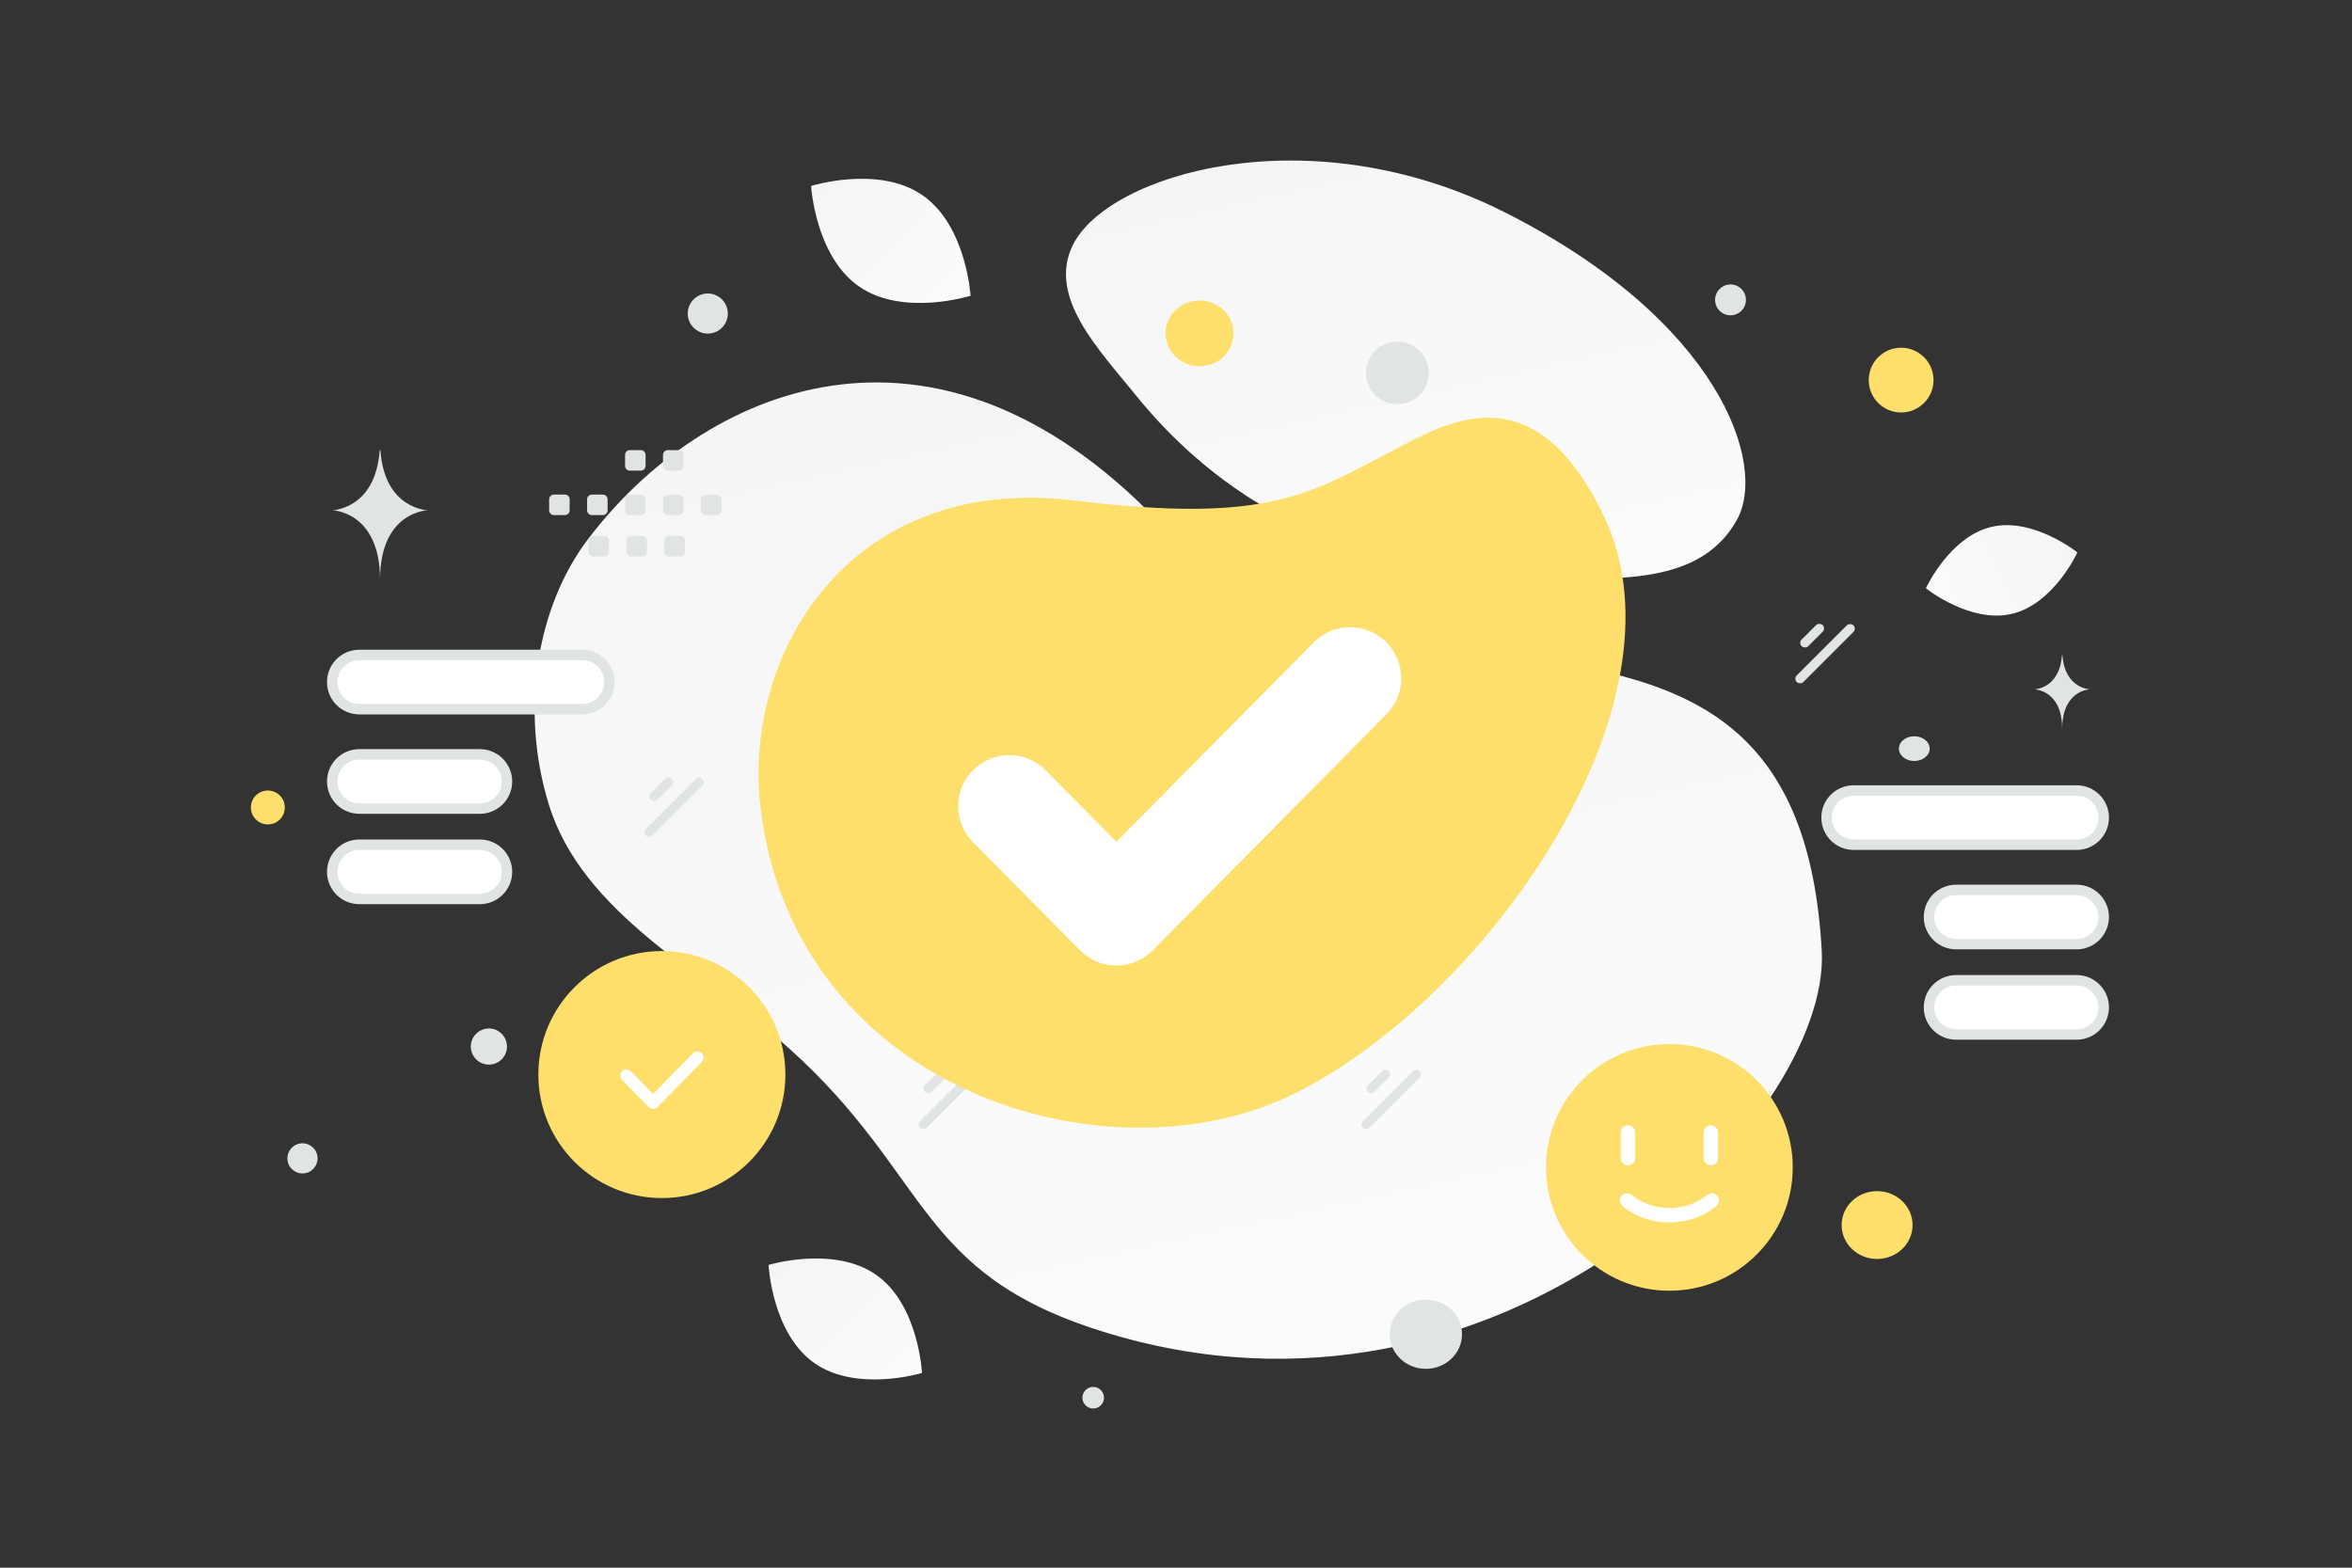 <svg width="900" height="600" viewBox="0 0 900 600" fill="none" xmlns="http://www.w3.org/2000/svg"><rect x="0" y="0" width="900" height="600" fill="#333333" stroke="none"/><path fill="transparent" d="M0 0h900v600H0z"/><path d="M697.094 363.978c3.466 63.85-121.367 193.682-275.23 145.627-71.561-22.352-65.5-59.451-119.914-108.344-32.434-29.141-79.036-51.178-91.997-93.537-11.197-36.562-4.331-75.86 15.081-101.421 43.658-57.487 131.793-96.851 218.635-6.277 86.841 90.574 244.47-.722 253.425 163.952z" fill="url(#a)"/><path d="M664.579 199.067c-12.253 21.868-39.088 24.873-82.08 20.717-32.333-3.131-61.817-5.554-94.153-23.183-22.632-12.331-40.548-29.014-53.623-45.218-14.17-17.553-33.947-37.587-24.252-57.49 13.324-27.34 90.375-50.366 165.194-12.71 82.189 41.377 100.901 96.512 88.914 117.884z" fill="url(#b)"/><path fill-rule="evenodd" clip-rule="evenodd" d="M591.59 446.795c0-26.073 21.132-47.205 47.205-47.205 26.073 0 47.205 21.132 47.205 47.205m0 0C686 472.868 664.868 494 638.795 494c-26.073 0-47.205-21.132-47.205-47.205" fill="#FFDF6B"/><path d="M622.943 433.409v9.863m31.705-9.863v9.863m.353 16.205s-6.079 5.636-16.205 5.636c-10.13 0-16.204-5.636-16.204-5.636" stroke="#fff" stroke-width="5.514" stroke-linecap="round" stroke-linejoin="round"/><path fill-rule="evenodd" clip-rule="evenodd" d="M253.267 458.533c-26.103 0-47.267-21.163-47.267-47.266C206 385.164 227.164 364 253.267 364s47.266 21.164 47.266 47.267-21.163 47.266-47.266 47.266z" fill="#FFDF6B"/><path d="m266.846 404.796-16.944 17.256L239.73 411.7" stroke="#fff" stroke-width="4.719" stroke-linecap="round" stroke-linejoin="round"/><rect x="270.098" y="299.397" width="30.688" height="3.575" rx="1.788" transform="rotate(135 270.098 299.397)" fill="#E1E4E5"/><rect x="258.332" y="299.313" width="11.395" height="3.575" rx="1.788" transform="rotate(135 258.332 299.313)" fill="#E1E4E5"/><rect x="710.485" y="240.602" width="30.688" height="3.575" rx="1.788" transform="rotate(135 710.485 240.602)" fill="#E1E4E5"/><rect x="698.719" y="240.518" width="11.395" height="3.575" rx="1.788" transform="rotate(135 698.719 240.518)" fill="#E1E4E5"/><rect x="544.475" y="411.223" width="30.688" height="3.575" rx="1.788" transform="rotate(135 544.475 411.223)" fill="#E1E4E5"/><rect x="532.709" y="411.139" width="11.395" height="3.575" rx="1.788" transform="rotate(135 532.709 411.139)" fill="#E1E4E5"/><rect x="375.007" y="411.223" width="30.688" height="3.575" rx="1.788" transform="rotate(135 375.007 411.223)" fill="#E1E4E5"/><rect x="363.241" y="411.139" width="11.395" height="3.575" rx="1.788" transform="rotate(135 363.241 411.139)" fill="#E1E4E5"/><path fill-rule="evenodd" clip-rule="evenodd" d="M211.96 189.29h4.188a1.83 1.83 0 0 1 1.829 1.828v4.188a1.83 1.83 0 0 1-1.829 1.829h-4.188a1.835 1.835 0 0 1-1.828-1.829v-4.188a1.824 1.824 0 0 1 1.828-1.828zm14.522 0h4.188c1.005 0 1.829.824 1.829 1.828v4.188a1.83 1.83 0 0 1-1.829 1.829h-4.188a1.835 1.835 0 0 1-1.828-1.829v-4.188c0-1.004.824-1.828 1.828-1.828zm14.532 0h4.188c1.004 0 1.828.824 1.828 1.828v4.188a1.83 1.83 0 0 1-1.828 1.829h-4.188a1.836 1.836 0 0 1-1.829-1.829v-4.188a1.825 1.825 0 0 1 1.829-1.828zm14.521 0h4.189c1.004 0 1.828.824 1.828 1.828v4.188a1.83 1.83 0 0 1-1.828 1.829h-4.189a1.837 1.837 0 0 1-1.837-1.829v-4.188a1.849 1.849 0 0 1 1.837-1.828zm14.523 0h4.189c1.013 0 1.837.824 1.837 1.828v4.188a1.832 1.832 0 0 1-1.837 1.829h-4.189a1.835 1.835 0 0 1-1.828-1.829v-4.188c0-1.004.824-1.828 1.828-1.828zm-43.043 15.835h4.188c1.004 0 1.828.824 1.828 1.828v4.198a1.835 1.835 0 0 1-1.828 1.828h-4.188a1.83 1.83 0 0 1-1.829-1.828v-4.189a1.827 1.827 0 0 1 1.829-1.837zm14.521 0h4.189c1.004 0 1.828.824 1.828 1.828v4.198a1.835 1.835 0 0 1-1.828 1.828h-4.189a1.835 1.835 0 0 1-1.828-1.828v-4.189a1.826 1.826 0 0 1 1.828-1.837zm14.523 0h4.189c1.013 0 1.837.824 1.837 1.828v4.198a1.837 1.837 0 0 1-1.837 1.828h-4.189a1.835 1.835 0 0 1-1.828-1.828v-4.189c0-1.013.824-1.837 1.828-1.837zm-15.045-32.847h4.188c1.004 0 1.828.824 1.828 1.828v4.188a1.83 1.83 0 0 1-1.828 1.829h-4.188a1.836 1.836 0 0 1-1.829-1.829v-4.188a1.825 1.825 0 0 1 1.829-1.828zm14.521 0h4.189c1.004 0 1.828.824 1.828 1.828v4.188a1.83 1.83 0 0 1-1.828 1.829h-4.189a1.837 1.837 0 0 1-1.837-1.829v-4.188a1.849 1.849 0 0 1 1.837-1.828zm160.479 65.431h4.188a1.83 1.83 0 0 1 1.828 1.828v4.189a1.83 1.83 0 0 1-1.828 1.828h-4.188a1.835 1.835 0 0 1-1.829-1.828v-4.189a1.825 1.825 0 0 1 1.829-1.828zm14.521 0h4.189c1.004 0 1.828.824 1.828 1.828v4.189a1.83 1.83 0 0 1-1.828 1.828h-4.189a1.835 1.835 0 0 1-1.828-1.828v-4.189c0-1.004.824-1.828 1.828-1.828zm14.532 0h4.189c1.004 0 1.828.824 1.828 1.828v4.189a1.83 1.83 0 0 1-1.828 1.828h-4.189a1.835 1.835 0 0 1-1.828-1.828v-4.189a1.824 1.824 0 0 1 1.828-1.828zm14.522 0h4.188c1.005 0 1.829.824 1.829 1.828v4.189a1.83 1.83 0 0 1-1.829 1.828h-4.188a1.837 1.837 0 0 1-1.837-1.828v-4.189a1.849 1.849 0 0 1 1.837-1.828zm14.523 0h4.188c1.013 0 1.837.824 1.837 1.828v4.189a1.831 1.831 0 0 1-1.837 1.828h-4.188a1.835 1.835 0 0 1-1.828-1.828v-4.189c0-1.004.824-1.828 1.828-1.828zm-43.044 15.836h4.189c1.004 0 1.828.824 1.828 1.828v4.197a1.835 1.835 0 0 1-1.828 1.828h-4.189a1.83 1.83 0 0 1-1.828-1.828v-4.188a1.826 1.826 0 0 1 1.828-1.837zm14.522 0h4.188c1.005 0 1.829.824 1.829 1.828v4.197a1.835 1.835 0 0 1-1.829 1.828h-4.188a1.835 1.835 0 0 1-1.828-1.828v-4.188a1.826 1.826 0 0 1 1.828-1.837zm14.523 0h4.189c1.012 0 1.836.824 1.836 1.828v4.197a1.837 1.837 0 0 1-1.836 1.828h-4.189a1.835 1.835 0 0 1-1.828-1.828v-4.188c0-1.013.824-1.837 1.828-1.837zm-15.046-32.848h4.189c1.004 0 1.828.824 1.828 1.828v4.189a1.83 1.83 0 0 1-1.828 1.828h-4.189a1.835 1.835 0 0 1-1.828-1.828v-4.189a1.824 1.824 0 0 1 1.828-1.828zm14.522 0h4.188c1.005 0 1.829.824 1.829 1.828v4.189a1.83 1.83 0 0 1-1.829 1.828h-4.188a1.837 1.837 0 0 1-1.837-1.828v-4.189a1.849 1.849 0 0 1 1.837-1.828z" fill="#E1E4E5"/><path fill-rule="evenodd" clip-rule="evenodd" d="M127.127 261.047c0-5.73 4.645-10.376 10.375-10.376h85.311c5.73 0 10.376 4.646 10.376 10.376 0 5.73-4.646 10.375-10.376 10.375h-85.311c-5.73 0-10.375-4.645-10.375-10.375zM805 312.925c0-5.73-4.645-10.376-10.376-10.376h-85.31c-5.73 0-10.376 4.646-10.376 10.376 0 5.73 4.646 10.375 10.376 10.375h85.31c5.731 0 10.376-4.645 10.376-10.375zm-677.873-13.834c0-5.731 4.645-10.376 10.375-10.376h46.114c5.731 0 10.376 4.645 10.376 10.376 0 5.73-4.645 10.375-10.376 10.375h-46.114c-5.73 0-10.375-4.645-10.375-10.375zM805 350.969c0-5.731-4.645-10.376-10.376-10.376h-46.113c-5.731 0-10.376 4.645-10.376 10.376 0 5.73 4.645 10.375 10.376 10.375h46.113c5.731 0 10.376-4.645 10.376-10.375zm-677.873-17.293c0-5.73 4.645-10.376 10.375-10.376h46.114c5.731 0 10.376 4.646 10.376 10.376 0 5.73-4.645 10.376-10.376 10.376h-46.114c-5.73 0-10.375-4.646-10.375-10.376zM805 385.554c0-5.73-4.645-10.375-10.376-10.375h-46.113c-5.731 0-10.376 4.645-10.376 10.375s4.645 10.376 10.376 10.376h46.113c5.731 0 10.376-4.646 10.376-10.376z" fill="#fff" stroke="#E1E4E5" stroke-width="4" stroke-linecap="round" stroke-linejoin="round"/><path d="M769.885 234.934c-16.004 3.791-32.93-9.781-32.93-9.781s9.033-19.712 25.042-23.491c16.003-3.792 32.924 9.769 32.924 9.769s-9.032 19.712-25.036 23.503z" fill="url(#c)"/><path d="M328.801 109.702c16.848 11.605 42.588 3.493 42.588 3.493s-1.594-26.925-18.454-38.519c-16.848-11.605-42.576-3.504-42.576-3.504s1.593 26.925 18.442 38.53z" fill="url(#d)"/><path d="M311.57 521.655c16.211 11.421 41.242 3.823 41.242 3.823s-1.268-26.112-17.49-37.523c-16.21-11.421-41.23-3.834-41.23-3.834s1.268 26.113 17.478 37.534z" fill="url(#e)"/><ellipse cx="718.277" cy="468.862" rx="13.574" ry="12.984" transform="rotate(180 718.277 468.862)" fill="#FFDF6B"/><ellipse cx="459" cy="127.581" rx="13" ry="12.581" transform="rotate(180 459 127.581)" fill="#FFDF6B"/><circle r="6.492" transform="matrix(-1 0 0 1 102.492 309.041)" fill="#FFDF6B"/><circle r="12.394" transform="matrix(-1 0 0 1 727.472 145.475)" fill="#FFDF6B"/><ellipse rx="13.834" ry="13.258" transform="matrix(-1 0 0 1 545.61 510.638)" fill="#E1E4E5"/><circle r="6.917" transform="matrix(-1 0 0 1 187.075 400.541)" fill="#E1E4E5"/><circle r="4.131" transform="matrix(-1 0 0 1 418.317 534.944)" fill="#E1E4E5"/><circle r="5.902" transform="matrix(-1 0 0 1 662.185 114.773)" fill="#E1E4E5"/><circle r="5.767" transform="scale(1 -1) rotate(-75 -231.015 -297.092)" fill="#E1E4E5"/><circle r="7.672" transform="matrix(-1 0 0 1 270.835 120.002)" fill="#E1E4E5"/><ellipse rx="5.902" ry="4.721" transform="matrix(-1 0 0 1 732.508 286.519)" fill="#E1E4E5"/><circle r="12.003" transform="scale(1 -1) rotate(-75 174.365 -419.767)" fill="#E1E4E5"/><path d="M789.029 250.671h.154c.914 12.954 10.548 13.153 10.548 13.153s-10.623.208-10.623 15.176c0-14.968-10.623-15.176-10.623-15.176s9.629-.199 10.544-13.153zm-643.743-78.393h.266c1.575 22.669 18.166 23.018 18.166 23.018s-18.296.363-18.296 26.557c0-26.194-18.295-26.557-18.295-26.557s16.585-.349 18.159-23.018z" fill="#E1E4E5"/><path d="M291.181 310.589c-7.759-59.243 33.124-129.695 120.25-119.01 73.901 9.062 89.92-2.622 121.734-19.27 21.01-10.991 53.877-30.437 80.541 25.17 34.899 72.778-46.946 186.887-120.045 221.884-69.901 33.47-188.407-1.264-202.48-108.774z" fill="#FFDF6B"/><path d="m386.217 308.577 40.976 41.387 89.429-90.352" stroke="#fff" stroke-width="39.121" stroke-linecap="round" stroke-linejoin="round"/><defs><linearGradient id="a" x1="547.894" y1="746.706" x2="314.389" y2="-306.788" gradientUnits="userSpaceOnUse"><stop stop-color="#fff"/><stop offset="1" stop-color="#EEE"/></linearGradient><linearGradient id="b" x1="582.035" y1="340.791" x2="472.822" y2="-149.967" gradientUnits="userSpaceOnUse"><stop stop-color="#fff"/><stop offset="1" stop-color="#EEE"/></linearGradient><linearGradient id="c" x1="709.62" y1="244.36" x2="849.715" y2="178.175" gradientUnits="userSpaceOnUse"><stop stop-color="#fff"/><stop offset="1" stop-color="#EEE"/></linearGradient><linearGradient id="d" x1="394.432" y1="147.779" x2="261.806" y2="7.929" gradientUnits="userSpaceOnUse"><stop stop-color="#fff"/><stop offset="1" stop-color="#EEE"/></linearGradient><linearGradient id="e" x1="374.79" y1="559.235" x2="247.685" y2="422.326" gradientUnits="userSpaceOnUse"><stop stop-color="#fff"/><stop offset="1" stop-color="#EEE"/></linearGradient></defs></svg>